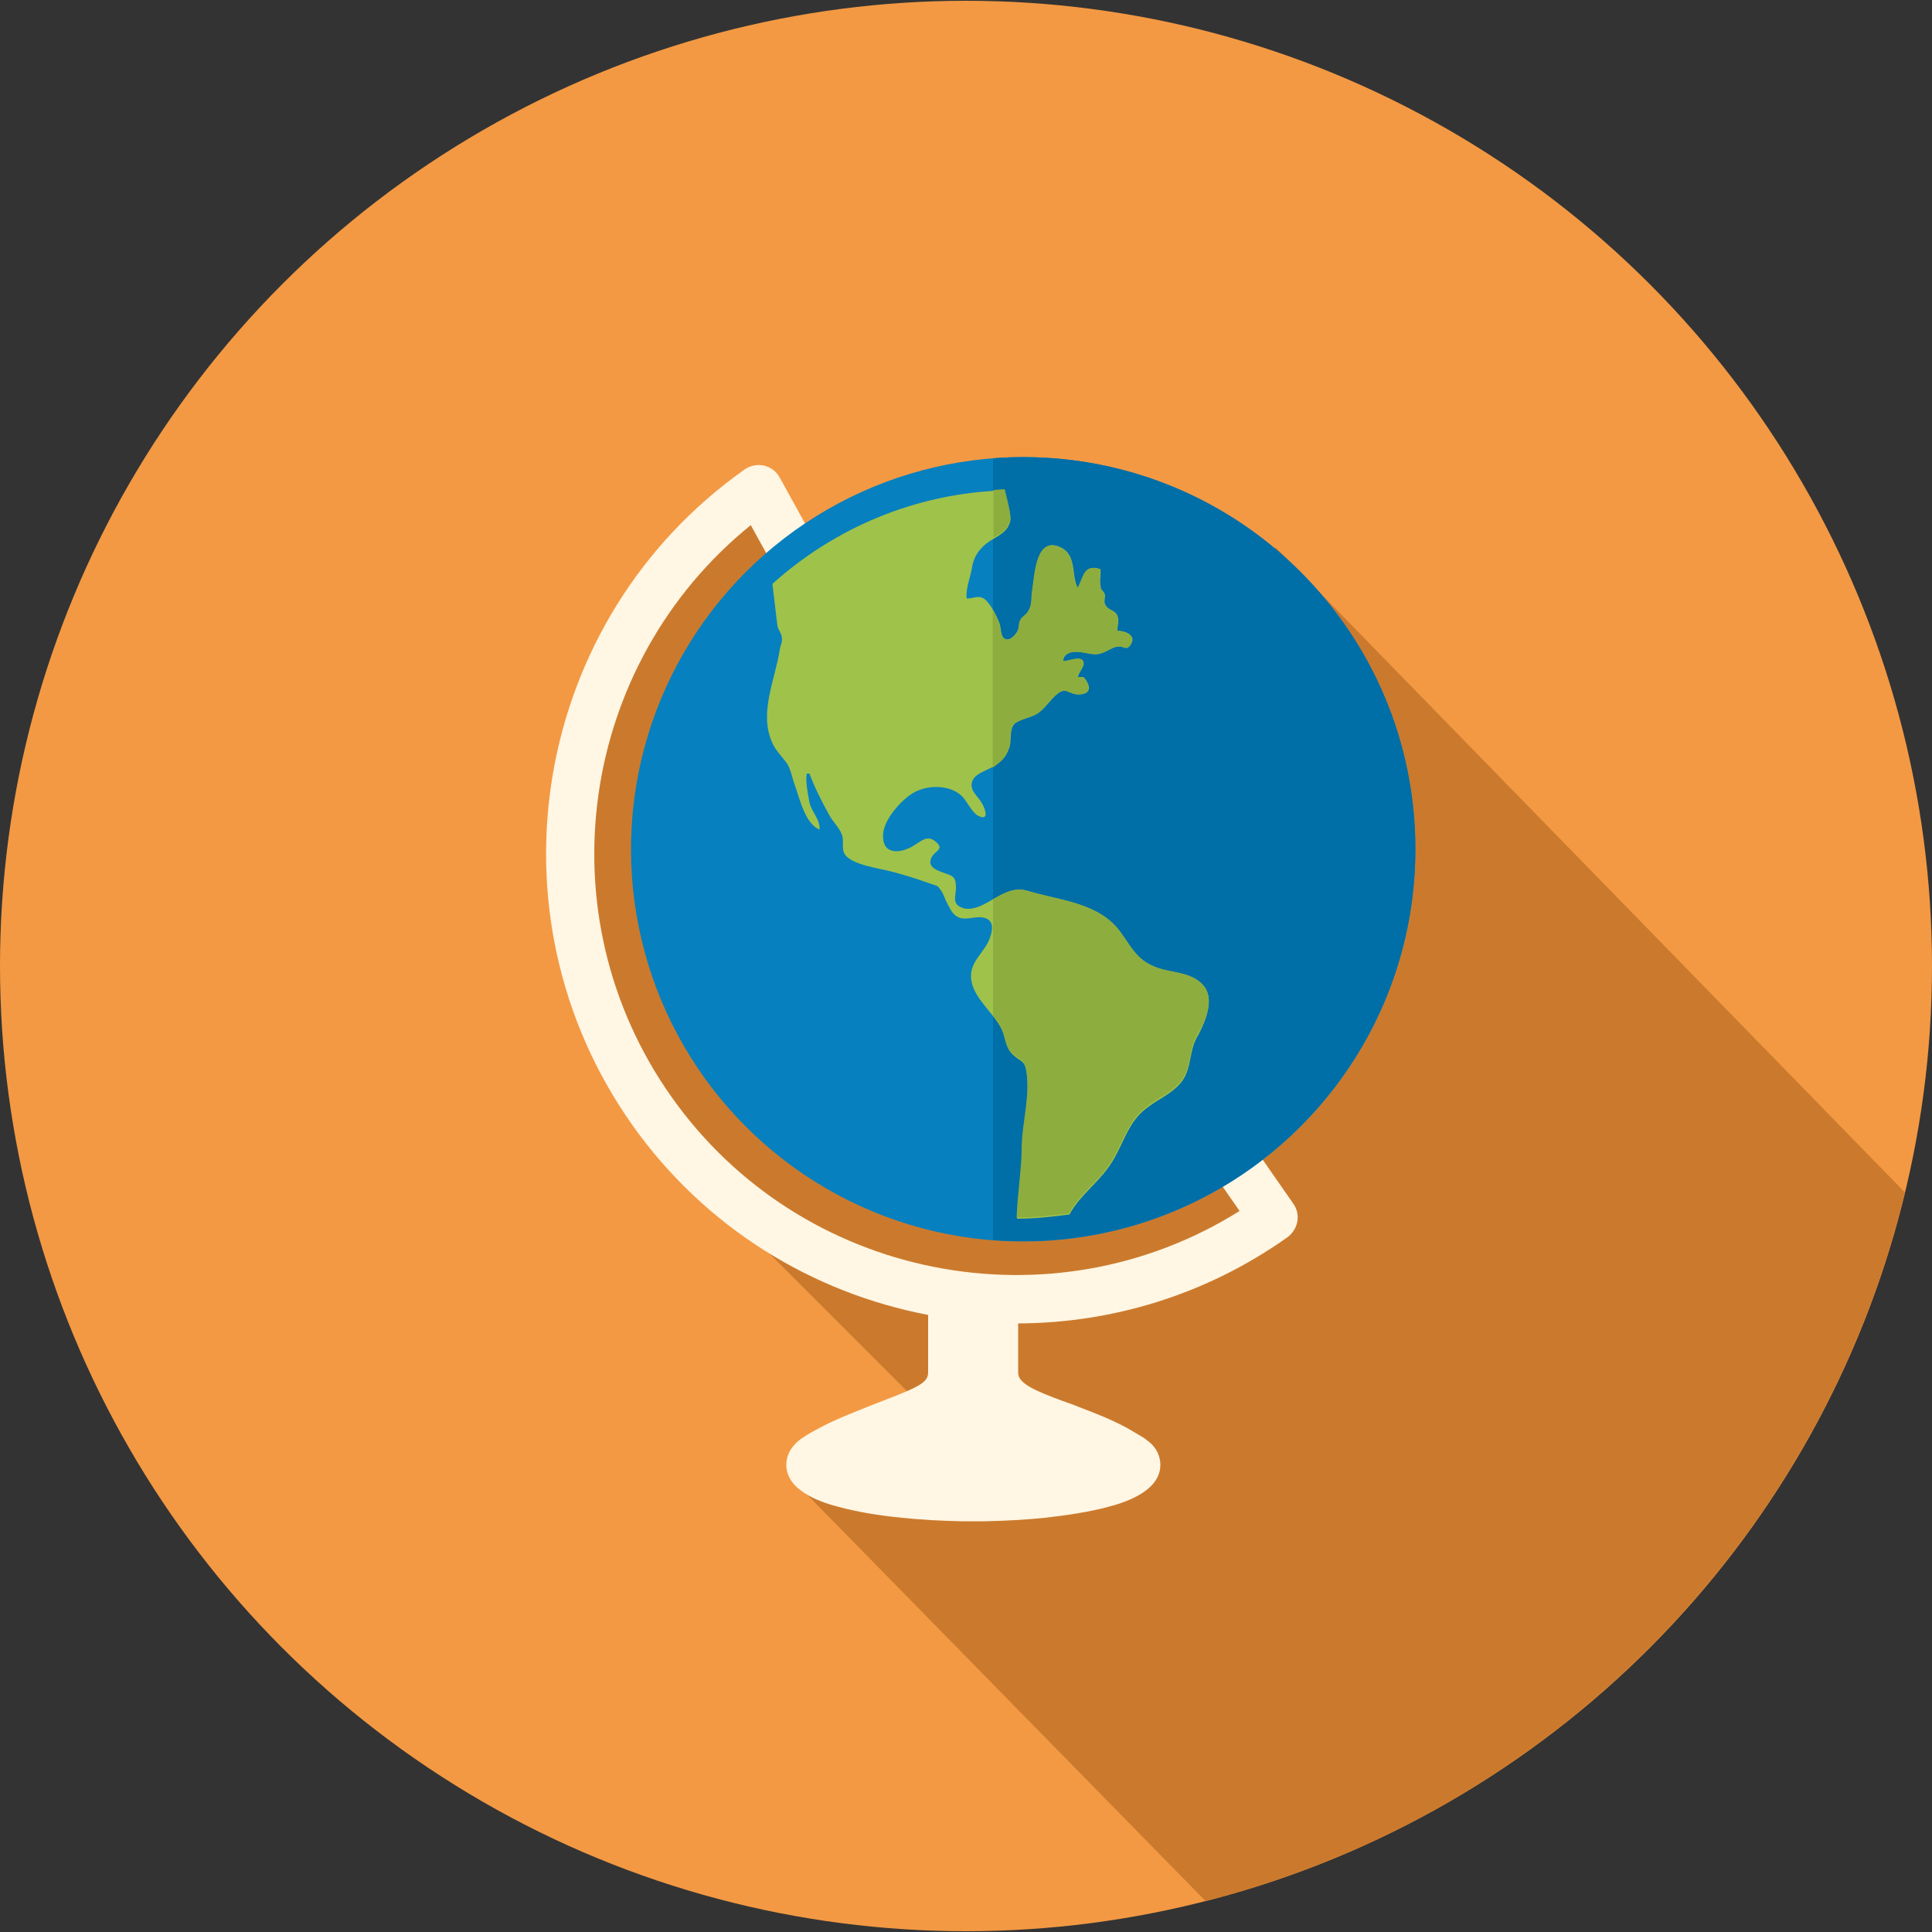<?xml version="1.0" encoding="utf-8"?>
<!-- Generator: Adobe Illustrator 18.0.0, SVG Export Plug-In . SVG Version: 6.00 Build 0)  -->
<!DOCTYPE svg PUBLIC "-//W3C//DTD SVG 1.1//EN" "http://www.w3.org/Graphics/SVG/1.1/DTD/svg11.dtd">
<svg version="1.1" id="Arrow_1_" xmlns="http://www.w3.org/2000/svg" xmlns:xlink="http://www.w3.org/1999/xlink" x="0px" y="0px"
	 width="500px" height="500px" viewBox="0 0 500 500" enable-background="new 0 0 500 500" xml:space="preserve">
  <rect x="0" y="0" width="500" height="500" fill="#333333" stroke="none"/>
<g>
	<g>
		<ellipse fill="#F39943" cx="250" cy="250" rx="250" ry="249.8"/>
	</g>
	<g>
		<path fill="#CB7A2D" d="M312,492c89.4-22.8,159.4-93.7,181-183.4L330.2,141.7l-57.6,58.5L194.5,130L175,145.6l-15.6,27.3
			l-7.8,27.3v31.2l7.8,35.1c0,0,25.2,47.1,30.6,48.8l60.6,60.6l-43.4,9.2L312,492z"/>
	</g>
	<g>
		<path fill="#FFF6E4" d="M334.7,311.5l-8.7-12.5l-10.2,7.2l5,7.2c-48.6,30.5-113.5,17.9-147-29.5c-33.4-47.2-23.9-112.1,20.5-148
			l4.3,7.8l10.2-7.4l-7-12.7c-0.9-1.6-2.3-2.7-4.1-3.1c-1.7-0.4-3.6,0-5,1c-54.8,38.7-67.8,114.8-29.1,169.6
			c18.9,26.7,46.7,43.5,76.6,49.2c0,5,0,14.2,0,14.8c0,2.5-1.7,3.6-11.4,7.3l-4.6,1.8c-4.2,1.7-8.6,3.4-12.6,5.6
			c-0.8,0.4-1.6,0.9-2.5,1.4l-1.7,1.1c-3.3,2.4-3.9,5-3.9,6.8c0,7.2,10.2,10,13.6,10.9c4.5,1.2,10.1,2.2,16.3,2.8
			c4.9,0.5,10.1,0.8,15.5,0.9l3,0l3,0c5.4-0.1,10.6-0.4,15.5-0.9c6.3-0.7,11.8-1.6,16.3-2.8c3.4-0.9,13.6-3.7,13.6-10.9
			c0-1.8-0.7-4.4-3.4-6.3c-0.3-0.3-0.6-0.5-0.9-0.7l-3.9-2.3c-4.1-2.3-8.5-4-12.7-5.6c-1.4-0.6-2.9-1.1-4.3-1.6
			c-7-2.6-11.6-4.5-11.6-7.3v-0.4c0-0.9,0-7.5,0-12.4c24.2-0.1,48.5-7.3,69.7-22.3C336,318.1,336.7,314.3,334.7,311.5z"/>
	</g>
	<g>
		<circle fill="#0680BF" cx="264.8" cy="219.8" r="101.5"/>
	</g>
	<g>
		<path fill="#006EA7" d="M264.8,118.3c-2.6,0-5.2,0.1-7.8,0.3v202.3c2.6,0.2,5.2,0.3,7.8,0.3c56,0,101.5-45.4,101.5-101.5
			C366.3,163.7,320.9,118.3,264.8,118.3z"/>
	</g>
	<g>
		<path fill="#9FC24B" d="M311.4,255c-3.2-3.7-8.7-3.1-12.8-4.9c-4.5-1.9-5.8-5-8.5-8.7c-5.5-7.8-15.7-8.3-24-10.8
			c-4.4-1.4-7.6,1.5-11.4,3.4c-1.5,0.8-3.8,1.6-5.5,1c-3-1-1.8-3-1.8-5.3c0-3-0.9-3-3.4-3.9c-1.9-0.7-4.2-1.6-2.8-4.1
			c0.9-1.6,3.4-1.9,0.8-4c-2-1.6-3.5-0.1-5.3,1c-3.7,2.4-8.8,2.7-8.1-3.3c0.5-3.8,5.1-8.9,8.3-10.5c3.8-1.9,9.3-1.7,12.2,1.3
			c1.2,1.3,2.5,4.1,4,4.9c3.1,1.6,1.9-1.9,0.8-3.6c-1.1-1.7-3.2-3.2-2.2-5.5c0.7-1.7,3.3-2.5,4.8-3.3c2.5-1.4,3.9-2.6,4.8-5.5
			c0.5-1.7-0.1-4.4,1.2-5.8c1.1-1.2,4.5-1.7,6.1-2.8c2-1.4,3.1-3.4,4.9-4.9c2.6-2.2,3.1,0.2,6,0c3.2-0.2,2.6-2.5,1-4.4
			c-0.1-0.1-1.3-0.1-1.5-0.1c0-1.2,2.2-3,1.2-4.3c-0.9-1.1-4,0.3-5.1,0.2c0.3-2.7,3.5-2.6,5.4-2.2c2.9,0.5,3.6,0.8,6.3-0.6
			c1.3-0.6,1.2-0.8,2.8-1c1.2-0.1,1.9,1.1,2.9-0.3c2-2.6-1.6-3.9-3.4-3.7c0.1-1.3,0.7-3.1-0.1-4.3c-0.9-1.4-2.5-1-3.1-2.9
			c-0.2-0.7,0.2-1.6,0-2.3c-0.2-0.7-0.8-1-1-1.6c-0.4-1.7,0-3.1-0.1-4.9c-4.5-1.5-4.3,2.4-5.9,4.9c-1.8-3.7,0-9.2-5.3-10.9
			c-5.6-1.7-5.8,8-6.4,11.5c-0.4,2.2,0.2,3.8-1.4,5.9c-0.4,0.5-1.2,0.9-1.6,1.6c-0.6,1-0.3,2.1-0.8,3c-0.4,0.8-1.6,2.2-2.6,2.2
			c-2,0-1.6-2.7-2.1-4.1c-0.6-1.7-2.5-5.5-4.1-6.5c-1.5-0.9-2.7,0-4.4,0c-0.4-2.2,0.9-5.4,1.3-7.7c0.4-3.1,2.1-5.5,4.7-7.2
			c2.2-1.4,4.4-2.2,5.2-4.9c0.4-1.2-0.5-4.6-1.4-8.2c-23.1,0.7-44.1,9.8-60.1,24.2c0.6,4.8,1.1,9.6,1.3,10.8
			c0.2,1.1,0.9,1.8,1.1,2.8c0.3,1.5-0.3,2.1-0.5,3.4c-1.2,7.9-5.5,16.5-1.9,24.2c0.9,2,2.3,3.3,3.5,4.9c1.3,1.7,1.5,3.9,2.3,6
			c1.2,3.2,2.6,10,6.4,11.5c0.2-2.7-2.1-4.6-2.6-7c-0.4-2.2-1.1-5.4-0.7-7.5c0.1,0,0.6,0,0.7,0c1.3,3.6,3.3,7.5,5.2,10.9
			c0.9,1.6,2.4,3,3.1,4.7c0.8,1.8-0.2,3.8,0.9,5.4c1.9,2.6,8.6,3.5,11.4,4.2c3.6,0.9,7.4,2.1,11,3.4c1.6,0.6,1.3,0.1,2.4,1.6
			c0.6,0.8,1,2.1,1.4,2.9c1,1.8,1.5,3.5,3.4,4.2c1.9,0.7,4.4-0.5,6.3,0c2.6,0.6,2.4,2.9,1.6,5.2c-1.3,3.7-5.1,6-4.9,10.2
			c0.2,5.2,5.9,9.1,8,13.6c0.9,1.9,0.9,4.3,2.4,6c1.7,2,3.4,1.7,3.9,4.4c1.3,6.7-1.1,14.1-1.1,20.8c0,4.8-1.1,11.7-1.3,17.7
			c4.6,0,9.1-0.5,13.6-1.1c2.7-5.2,8.3-8.7,11.5-14.4c2.7-4.7,3.9-9.6,8.3-13c3-2.4,7.1-4,9.4-7.2c2.5-3.5,1.7-8.1,4.1-11.8
			C312.1,264.1,314.4,258.4,311.4,255z"/>
	</g>
	<g>
		<path fill="#8DAD3F" d="M311.4,255c-3.2-3.7-8.7-3.1-12.8-4.9c-4.5-1.9-5.8-5-8.5-8.7c-5.5-7.8-15.7-8.3-24-10.8
			c-3.5-1.1-6.2,0.5-9.1,2.1v30.1c0.9,1.1,1.7,2.2,2.2,3.4c0.9,1.9,0.9,4.3,2.4,6c1.7,2,3.4,1.7,3.9,4.4c1.3,6.7-1.1,14.1-1.1,20.8
			c0,4.8-1.1,11.7-1.3,17.7c4.6,0,9.1-0.5,13.6-1.1c2.7-5.2,8.3-8.7,11.5-14.4c2.7-4.7,3.9-9.6,8.3-13c3-2.4,7.1-4,9.4-7.2
			c2.5-3.5,1.7-8.1,4.1-11.8C312.1,264.1,314.4,258.4,311.4,255z M261.4,134.8c0.4-1.2-0.5-4.6-1.4-8.2c-1,0-2,0.2-2.9,0.2v12.3
			C258.9,138.1,260.7,137.2,261.4,134.8z M261.2,193.2c0.5-1.7-0.1-4.4,1.2-5.8c1.1-1.2,4.5-1.7,6.1-2.8c2-1.4,3.1-3.4,4.9-4.9
			c2.6-2.2,3.1,0.2,6,0c3.2-0.2,2.6-2.5,1-4.4c-0.1-0.1-1.3-0.1-1.5-0.1c0-1.2,2.2-3,1.2-4.3c-0.9-1.1-4,0.3-5.1,0.2
			c0.3-2.7,3.5-2.6,5.4-2.2c2.9,0.5,3.6,0.8,6.3-0.6c1.3-0.6,1.2-0.8,2.8-1c1.2-0.1,1.9,1.1,2.9-0.3c2-2.6-1.6-3.9-3.4-3.7
			c0.1-1.3,0.7-3.1-0.1-4.3c-0.9-1.4-2.5-1-3.1-2.9c-0.2-0.7,0.2-1.6,0-2.3c-0.2-0.7-0.8-1-1-1.6c-0.4-1.7,0-3.1-0.1-4.9
			c-4.5-1.5-4.3,2.4-5.9,4.9c-1.8-3.7,0-9.2-5.3-10.9c-5.6-1.7-5.8,8-6.4,11.5c-0.4,2.2,0.2,3.8-1.4,5.9c-0.4,0.5-1.2,0.9-1.6,1.6
			c-0.6,1-0.3,2.1-0.8,3c-0.4,0.8-1.6,2.2-2.6,2.2c-2,0-1.6-2.7-2.1-4.1c-0.3-0.9-1-2.3-1.7-3.6v40.9
			C259.1,197.1,260.4,195.8,261.2,193.2z"/>
	</g>
</g>
</svg>
